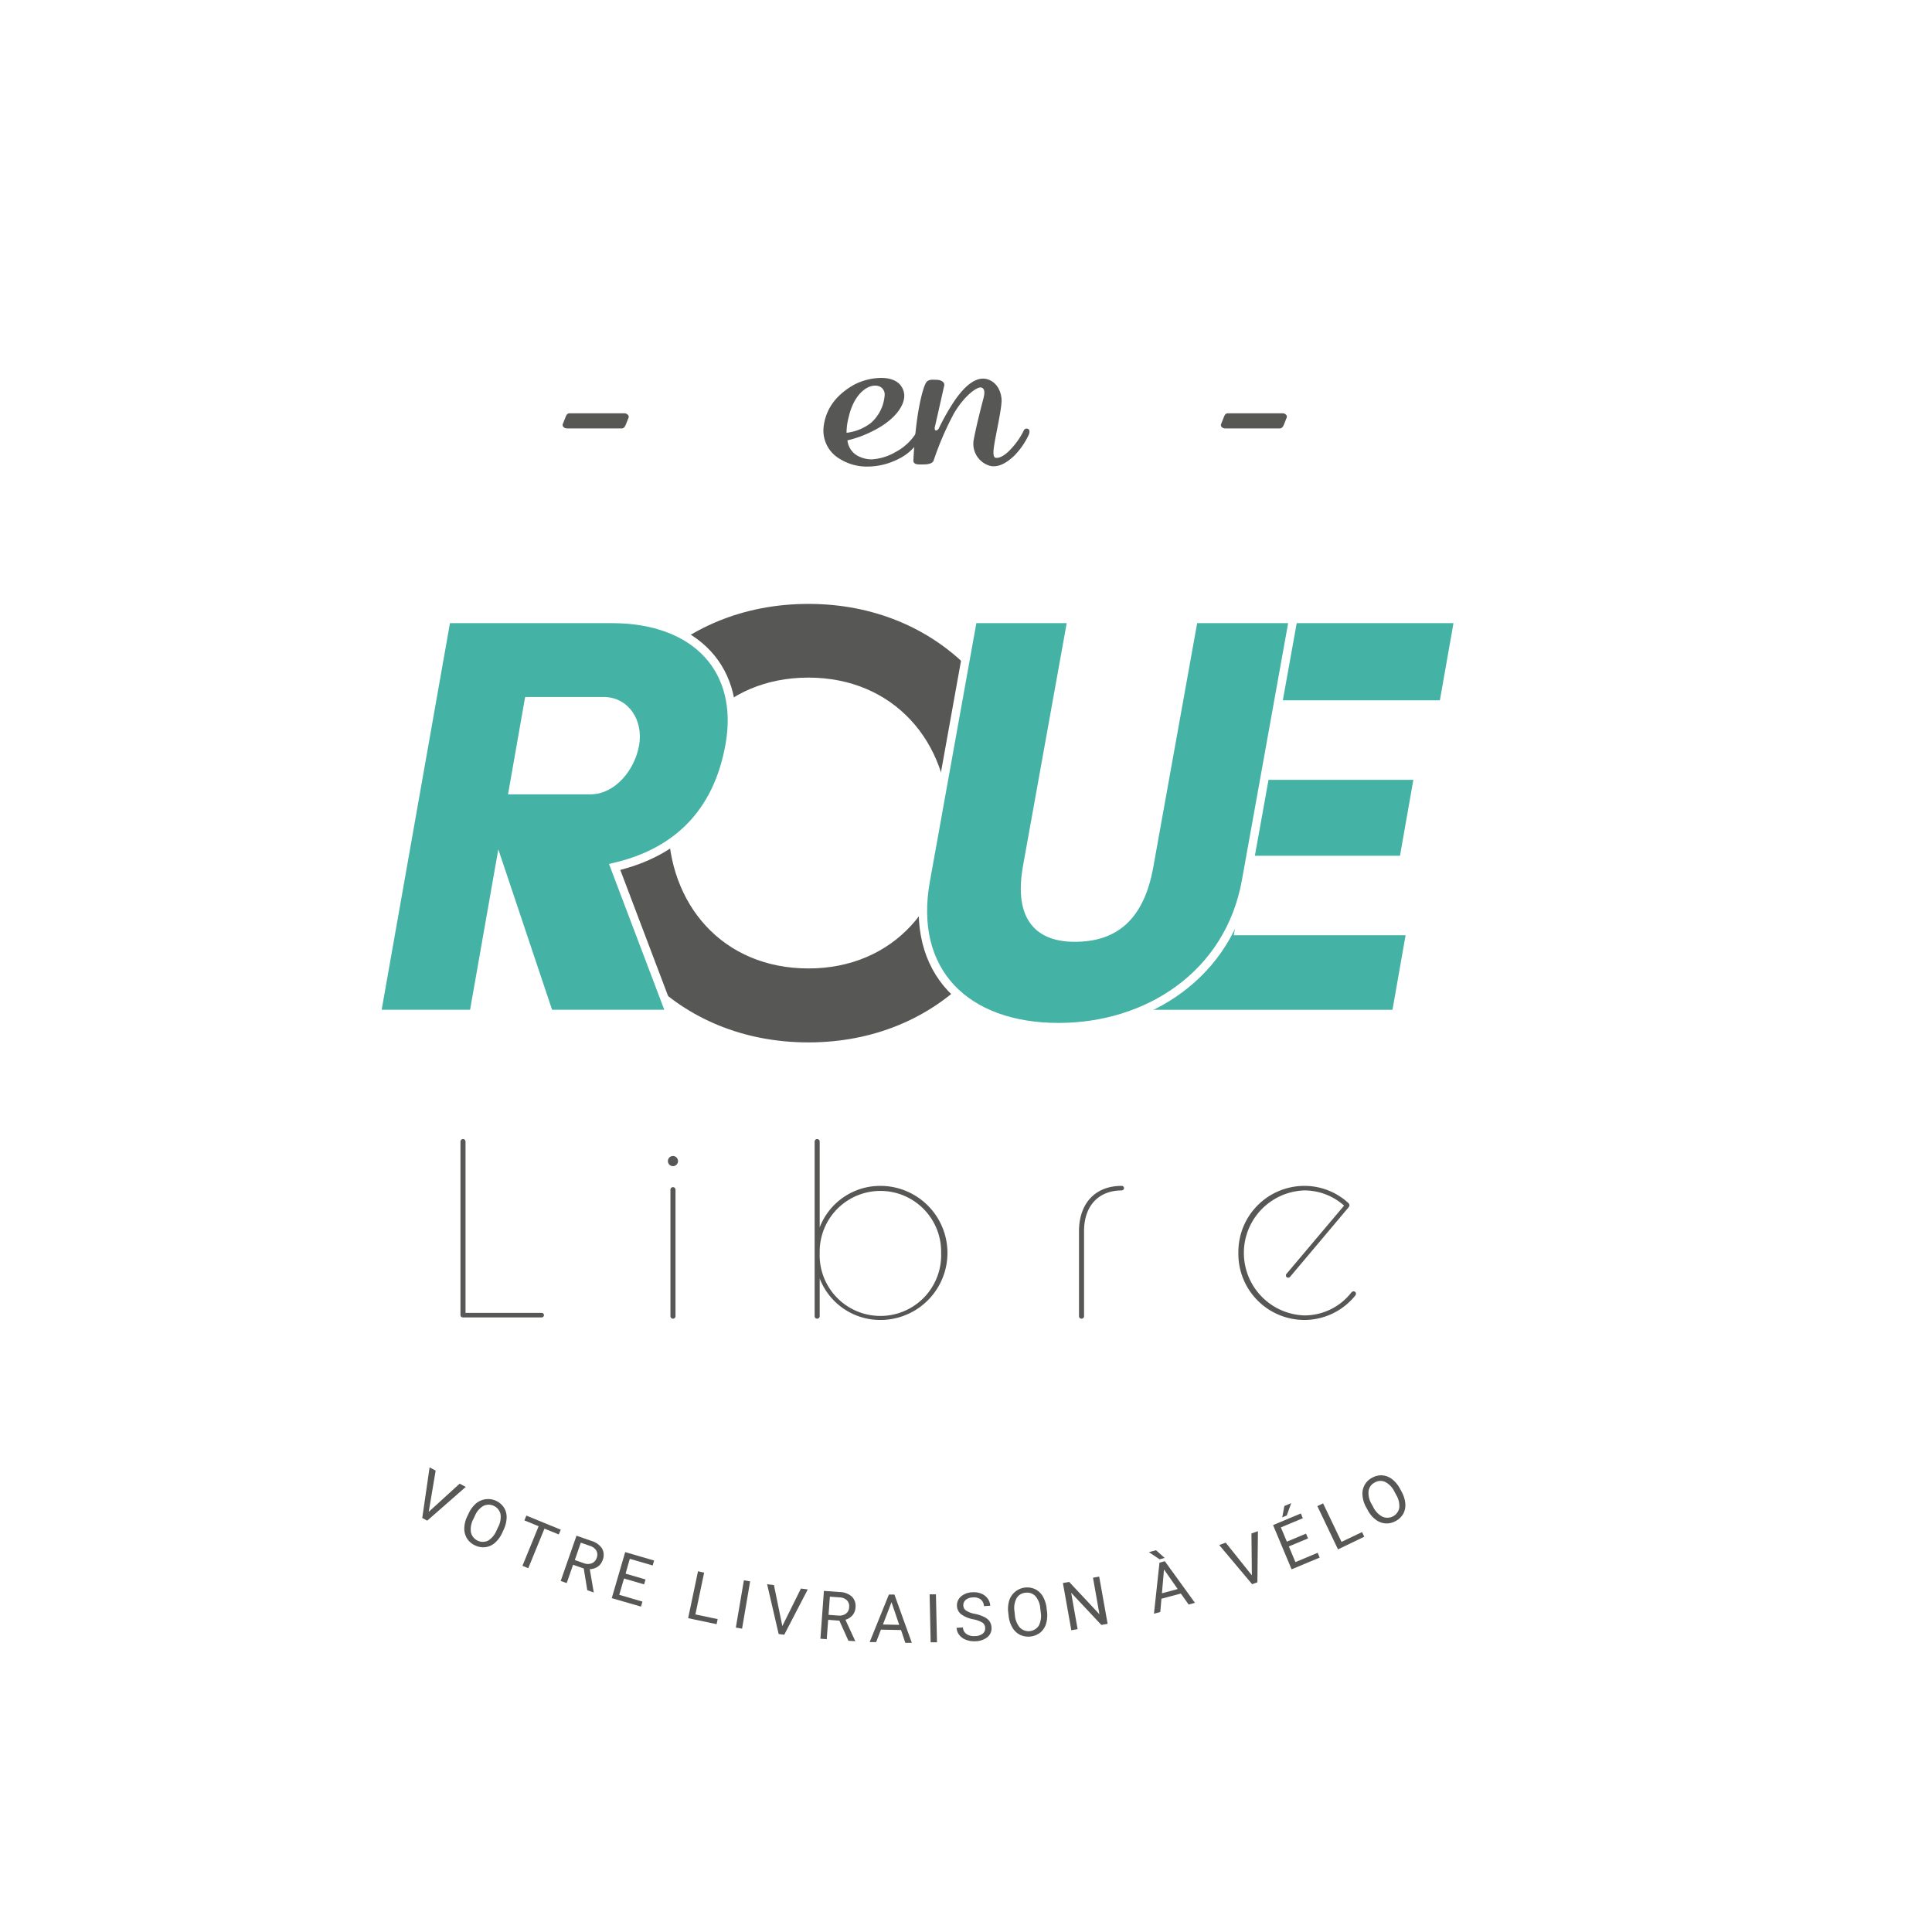 <svg id="Calque_1" data-name="Calque 1" xmlns="http://www.w3.org/2000/svg" viewBox="0 0 458.22 458.22"><defs><style>.cls-1{fill:#fff;}.cls-2,.cls-4{fill:#575756;}.cls-2,.cls-3{stroke:#fff;stroke-miterlimit:10;stroke-width:2px;}.cls-3{fill:#44b2a4;}</style></defs><title>En roue libre logo</title><rect class="cls-1" width="458.22" height="458.22"/><path class="cls-2" d="M191.75,142.23c31.36,0,53.59,23.34,53.59,53s-22.23,53-53.59,53c-31.52,0-53.58-23.34-53.58-53S160.23,142.23,191.75,142.23Zm0,86.46c19.66,0,32.27-14.8,32.27-33.49s-12.61-33.49-32.27-33.49c-19.84,0-32.26,14.8-32.26,33.49S171.91,228.69,191.75,228.69Z"/><path class="cls-3" d="M283.92,146.79h62l-3.58,20.3h-39l-3,16.87H336.4l-3.52,20H296.81l-3,16.86h40.75l-3.46,19.68H267.42Z"/><path class="cls-3" d="M105.88,146.79h39.19c20.15,0,31.12,12.18,28,29.83-2.89,16.4-12.79,25.61-27.29,29L159,240.49H130.22l-11.73-35-6.16,35h-23Zm34.23,40.6c5.15,0,9.52-5.31,10.48-10.77s-2.24-10.31-7.39-10.31H125.39l-3.71,21.08Z"/><path class="cls-3" d="M230.73,146.79h23.46l-10.57,58.72c-2.24,12.49,3.07,16.86,11.27,16.86,9,0,15.4-4.37,17.65-16.86l10.56-58.72h23.61l-11.18,62.15c-4,22.18-23.26,34.67-44.46,34.67-22,0-35.39-13.12-31.52-34.67Z"/><path class="cls-4" d="M109.21,270.76a.6.6,0,1,1,1.2,0v40.62h18.06a.54.54,0,0,1,0,1.08H109.81a.57.57,0,0,1-.6-.6Z"/><path class="cls-4" d="M158.41,275.38a1.2,1.2,0,1,1,1.2,1.2A1.2,1.2,0,0,1,158.41,275.38Zm.6,6.78a.6.6,0,0,1,1.2,0v30a.6.6,0,0,1-1.2,0Z"/><path class="cls-4" d="M194.41,303.22v8.94a.6.6,0,0,1-1.2,0v-41.4a.6.6,0,1,1,1.2,0V291.1a15.36,15.36,0,0,1,14.4-9.84,15.9,15.9,0,0,1,0,31.8A15.36,15.36,0,0,1,194.41,303.22Zm28.8-6.06a14.4,14.4,0,1,0-28.8-.6v.6a14.41,14.41,0,1,0,28.8,0Z"/><path class="cls-4" d="M255.91,292c0-6.12,3.42-10.74,10.14-10.74a.54.54,0,0,1,.54.54.58.58,0,0,1-.54.54c-5.4,0-8.94,3.54-8.94,9.66v20.16a.6.6,0,1,1-1.2,0Z"/><path class="cls-4" d="M293.71,297.16a15.67,15.67,0,0,1,15.6-15.9,15.35,15.35,0,0,1,10.5,4.08.76.76,0,0,1,.24.54c0,.18-.06.3-.36.66L306,302.8a.62.62,0,0,1-.48.24.54.54,0,0,1-.54-.54.65.65,0,0,1,.18-.42l13.62-16.14a14.11,14.11,0,0,0-9.48-3.6,14.83,14.83,0,0,0,0,29.64,14.07,14.07,0,0,0,11.22-5.46.72.72,0,0,1,.48-.24.55.55,0,0,1,.6.54.89.89,0,0,1-.24.54,15.51,15.51,0,0,1-12.06,5.7A15.67,15.67,0,0,1,293.71,297.16Z"/><path class="cls-4" d="M101.68,358.57l7.34-6.69,1.44.78-9.14,8-1.17-.64,1.74-12,1.44.78Z"/><path class="cls-4" d="M119.11,363.56a7.18,7.18,0,0,1-1.76,2.39,4.26,4.26,0,0,1-2.25,1,4.43,4.43,0,0,1-2.46-.44,4.3,4.3,0,0,1-1.87-1.62,4.35,4.35,0,0,1-.65-2.39,6.69,6.69,0,0,1,.68-2.81l.35-.74a6.94,6.94,0,0,1,1.76-2.38,4.49,4.49,0,0,1,6.62,1,4.25,4.25,0,0,1,.63,2.42,7.23,7.23,0,0,1-.74,2.88Zm-1-1.31a5.09,5.09,0,0,0,.6-3.15,2.89,2.89,0,0,0-4.08-1.93,4.93,4.93,0,0,0-2,2.35l-.36.76a5.14,5.14,0,0,0-.58,3.13,2.9,2.9,0,0,0,4.06,2,5.11,5.11,0,0,0,2-2.39Z"/><path class="cls-4" d="M132.52,363.93l-3.39-1.38-3.84,9.39-1.38-.57,3.84-9.39-3.38-1.38.47-1.14L133,362.8Z"/><path class="cls-4" d="M138.45,372l-2.53-.88-1.51,4.34-1.43-.49,3.75-10.74,3.56,1.24a4.43,4.43,0,0,1,2.5,1.8,3.13,3.13,0,0,1,.14,2.74,3.06,3.06,0,0,1-1.15,1.56,3.45,3.45,0,0,1-1.9.59l.93,5.44,0,.09-1.52-.53Zm-2.12-2,2.17.76a2.58,2.58,0,0,0,1.87,0,2,2,0,0,0,1.14-1.25,2.06,2.06,0,0,0-.06-1.73,2.67,2.67,0,0,0-1.53-1.14l-2.17-.76Z"/><path class="cls-4" d="M152.76,375.77,148,374.38l-1.13,3.87,5.5,1.61-.35,1.18-6.93-2,3.19-10.92,6.86,2-.35,1.17-5.42-1.58-1,3.52,4.74,1.38Z"/><path class="cls-4" d="M164.93,382.9l5.28,1.11-.25,1.2-6.75-1.42,2.34-11.13L167,373Z"/><path class="cls-4" d="M176,386.27l-1.48-.25,1.91-11.21,1.48.25Z"/><path class="cls-4" d="M185.55,385.66l4.41-8.9,1.62.21L186,387.72l-1.32-.17-2.74-11.81,1.62.2Z"/><path class="cls-4" d="M199.08,384.38l-2.66-.2-.34,4.59-1.5-.11.83-11.34,3.76.27a4.49,4.49,0,0,1,2.88,1.09,3.15,3.15,0,0,1,.85,2.62,3.07,3.07,0,0,1-.71,1.8,3.4,3.4,0,0,1-1.68,1.06l2.31,5v.09l-1.6-.11ZM196.51,383l2.3.17a2.63,2.63,0,0,0,1.81-.45,1.92,1.92,0,0,0,.77-1.5,2,2,0,0,0-.51-1.66,2.62,2.62,0,0,0-1.76-.7l-2.3-.17Z"/><path class="cls-4" d="M213.7,386.6l-4.77-.09-1.13,2.95-1.54,0,4.56-11.28,1.31,0,4.13,11.46-1.54,0Zm-4.29-1.31,3.86.08L211.44,380Z"/><path class="cls-4" d="M222.23,389.51l-1.5,0-.25-11.37,1.5,0Z"/><path class="cls-4" d="M230.86,384.06a7.09,7.09,0,0,1-2.89-1.19,2.6,2.6,0,0,1-1-1.94,2.76,2.76,0,0,1,.94-2.28,4.26,4.26,0,0,1,2.73-1,4.65,4.65,0,0,1,2.11.32,3.42,3.42,0,0,1,1.5,1.16,3.19,3.19,0,0,1,.61,1.71l-1.5.09a2.09,2.09,0,0,0-.76-1.58,2.64,2.64,0,0,0-1.88-.48,2.7,2.7,0,0,0-1.7.6,1.65,1.65,0,0,0-.54,1.39,1.47,1.47,0,0,0,.67,1.14,5.52,5.52,0,0,0,2,.75,9.23,9.23,0,0,1,2.27.75,3.39,3.39,0,0,1,1.26,1,2.92,2.92,0,0,1,.48,1.48,2.69,2.69,0,0,1-.94,2.28,4.65,4.65,0,0,1-2.83,1,5.26,5.26,0,0,1-2.21-.32,3.58,3.58,0,0,1-1.64-1.13,3,3,0,0,1-.66-1.73l1.51-.1a1.94,1.94,0,0,0,.86,1.58,3.12,3.12,0,0,0,2.06.47,2.93,2.93,0,0,0,1.79-.59,1.57,1.57,0,0,0,.55-1.36,1.51,1.51,0,0,0-.66-1.25A6.74,6.74,0,0,0,230.86,384.06Z"/><path class="cls-4" d="M248.31,382.13a7.11,7.11,0,0,1-.22,3,4.28,4.28,0,0,1-1.37,2.08,4.67,4.67,0,0,1-4.75.55,4.34,4.34,0,0,1-1.82-1.69,6.73,6.73,0,0,1-.92-2.74l-.09-.82a6.9,6.9,0,0,1,.23-2.94,4.48,4.48,0,0,1,6.14-2.66,4.26,4.26,0,0,1,1.82,1.71,7.09,7.09,0,0,1,.9,2.84Zm-1.57-.56a5.08,5.08,0,0,0-1.16-3,2.72,2.72,0,0,0-2.39-.81,2.66,2.66,0,0,0-2.1,1.33,5,5,0,0,0-.48,3.09l.09.83a5.19,5.19,0,0,0,1.18,3,2.9,2.9,0,0,0,4.5-.46,5.1,5.1,0,0,0,.46-3.11Z"/><path class="cls-4" d="M262.7,385.13l-1.49.26-7.16-7.63,1.53,8.63-1.49.26-2-11.2,1.49-.26,7.18,7.67-1.53-8.67,1.47-.26Z"/><path class="cls-4" d="M276.23,369.5l-1.2.33-2.54-1.7,1.69-.45Zm3.83,8.45-4.6,1.23-.27,3.15-1.5.4L275,370.62l1.27-.34,7.14,9.87-1.49.4Zm-4.48-.07,3.74-1-3.25-4.64Z"/><path class="cls-4" d="M296.91,373.63l-.1-9.93,1.54-.55-.13,12.13-1.25.45-7.8-9.29,1.54-.56Z"/><path class="cls-4" d="M310.23,364.87l-4.55,1.9,1.56,3.72,5.28-2.21.47,1.14-6.66,2.78-4.39-10.49,6.59-2.76.47,1.13-5.21,2.18,1.42,3.38,4.54-1.9Zm-5.61-7.69,1.62-.67-1.05,2.92-1.07.45Z"/><path class="cls-4" d="M318.17,365.69l4.87-2.32.53,1.1-6.23,3-4.9-10.26,1.36-.65Z"/><path class="cls-4" d="M332.41,353.77a6.93,6.93,0,0,1,.89,2.83,4.32,4.32,0,0,1-.49,2.44,4.43,4.43,0,0,1-1.81,1.72,4.38,4.38,0,0,1-2.41.55,4.31,4.31,0,0,1-2.31-.89,6.64,6.64,0,0,1-1.87-2.21l-.39-.72a6.85,6.85,0,0,1-.87-2.82,4.23,4.23,0,0,1,2.28-4.19,4.39,4.39,0,0,1,2.43-.56,4.29,4.29,0,0,1,2.33.92,7.07,7.07,0,0,1,1.88,2.3Zm-1.66.06a5.12,5.12,0,0,0-2.19-2.34,2.66,2.66,0,0,0-2.52.13,2.64,2.64,0,0,0-1.45,2,5,5,0,0,0,.69,3.05l.4.73a5.11,5.11,0,0,0,2.19,2.32,2.88,2.88,0,0,0,4-2.09,5.09,5.09,0,0,0-.72-3.06Z"/><path class="cls-4" d="M212.8,109a16.25,16.25,0,0,1-7,1.66,12.18,12.18,0,0,1-6.67-1.85,7.77,7.77,0,0,1-3.75-7.88c.7-5,4.07-7.94,7.25-9.72A14.43,14.43,0,0,1,209,89.63c2,0,3.88.57,4.83,2.09a4.11,4.11,0,0,1,.64,2.1c0,2.86-2.86,6.17-7.57,8.46a26,26,0,0,1-5.91,2.16,4.73,4.73,0,0,0,2.86,3.88,7,7,0,0,0,2.93.63,12.72,12.72,0,0,0,5.59-1.72,12.88,12.88,0,0,0,5.34-5.27.6.6,0,0,1,1-.13,1.24,1.24,0,0,1,0,1.4A12.24,12.24,0,0,1,212.8,109Zm-11.51-10.1a14.63,14.63,0,0,0-.51,3.75,11.7,11.7,0,0,0,5.79-2.35,9.71,9.71,0,0,0,3.24-6.49,2.1,2.1,0,0,0-1.08-2.1C206.38,90.64,202.63,93,201.29,98.91Z"/><path class="cls-4" d="M240.58,108.06c-1.28,1.21-3.5,3-5.79,2.42A5.42,5.42,0,0,1,231,104c.57-3.11,2-8.58,2.22-9.41s.57-2.35-.44-2.67-4.13,2-6.55,6.17a71.9,71.9,0,0,0-4.77,11.06c-.25.83-1.4,1-2.41,1s-2.48.19-2.42-1,.32-5.85.95-10.17,1.59-7.82,2.23-8.45,1.53-.45,2.35-.45,2,.45,1.78,1.4-2,8.9-2.22,9.79c-.13.51.06.83.25.83s.51-.13.7-.51a54,54,0,0,1,3.81-6.68c1.91-2.73,4.64-5.72,7.57-5,2.73.76,3.5,3.5,3.5,5.09,0,2-1.34,8-1.66,10-.12.83-.63,3.31.19,3.56,1.08.25,2.61-.83,3.94-2.35a17.59,17.59,0,0,0,2.74-4,.76.76,0,0,1,1.14-.44c.26.19.38.57.13,1.27A17.86,17.86,0,0,1,240.58,108.06Z"/><path class="cls-4" d="M304.55,100.61c-.2.51-.45,1-1,1h-13c-.57,0-1.14-.44-.95-1l.63-1.59c.19-.51.38-1,1-1h13c.51,0,1.14.45.95,1Z"/><path class="cls-4" d="M148.46,100.61c-.19.51-.44,1-1,1h-13c-.58,0-1.15-.44-1-1l.64-1.59c.19-.51.38-1,1-1h13c.51,0,1.15.45,1,1Z"/><path class="cls-1" d="M130.94,166.31h13.13c4.07,0,6.33,3.64,6.33,11.21s-7.48,9.87-10.06,9.87-9.4-6.54-9.4-8.09Z"/></svg>